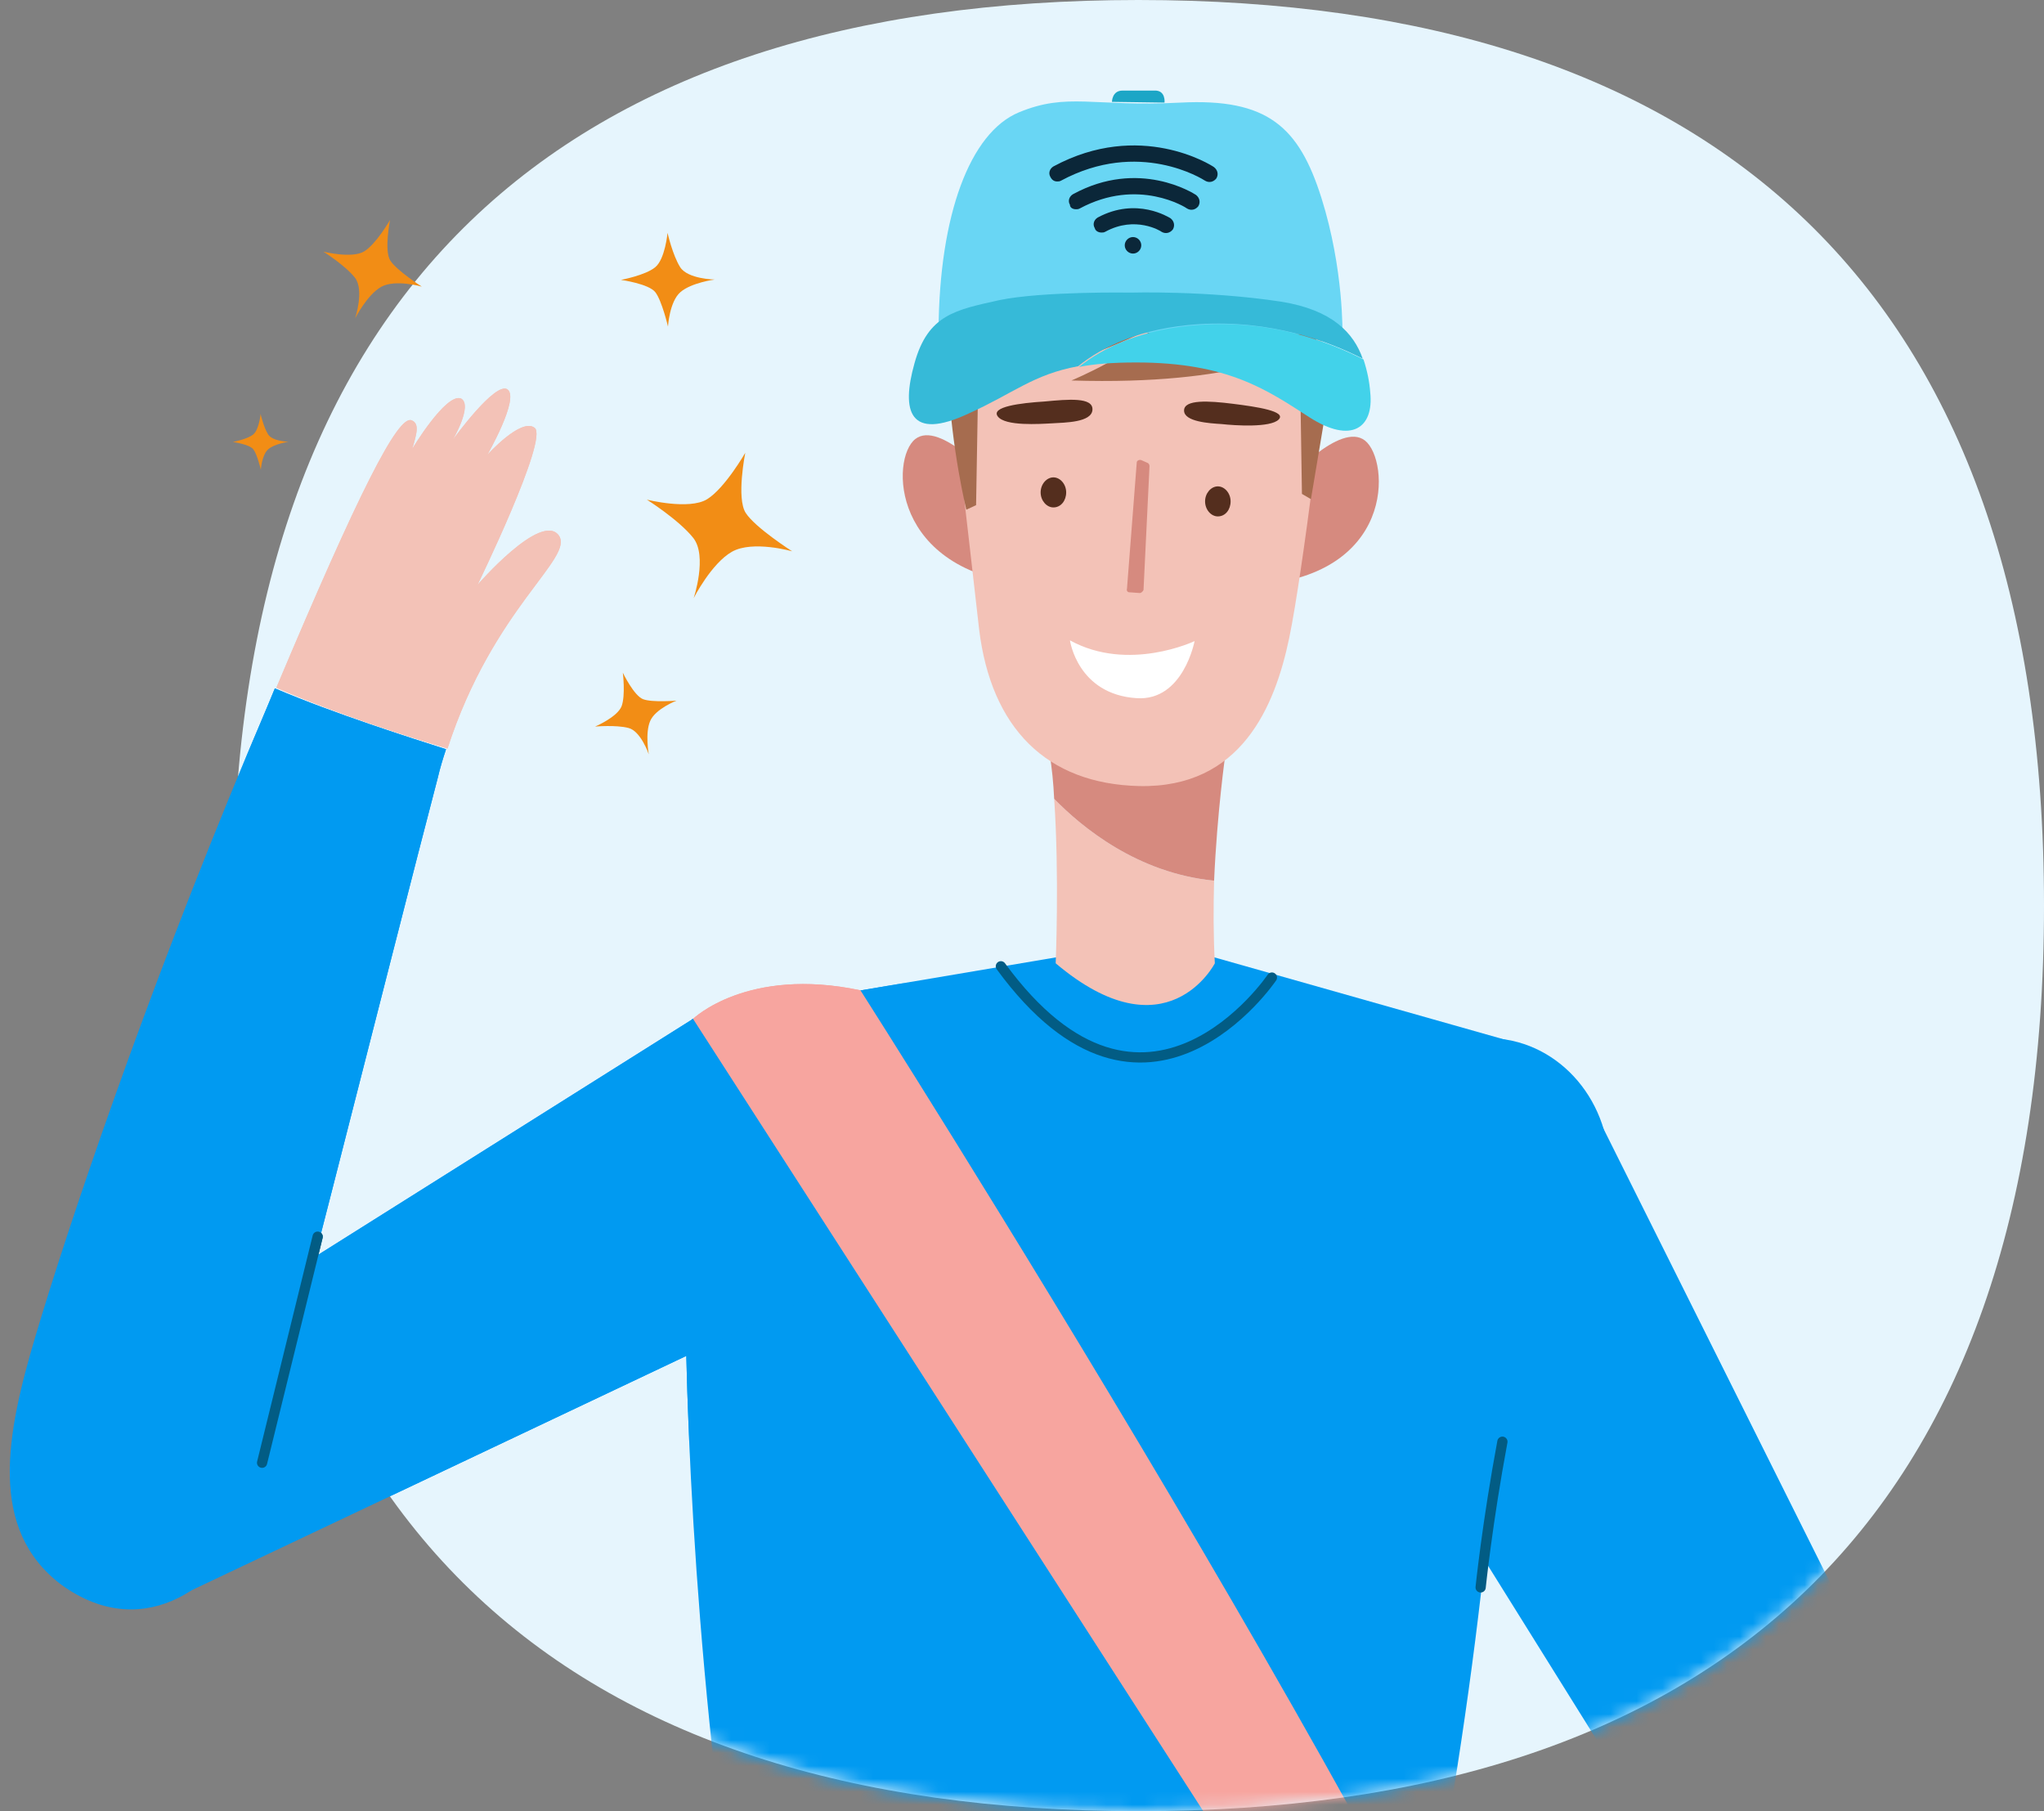 <svg width="158" height="140" viewBox="0 0 158 140" fill="none" xmlns="http://www.w3.org/2000/svg">
<rect x="0" y="0" width="158" height="140" fill="#808080" stroke="none"/>
<path d="M18 70C18 22.226 43.657 0 88 0C132.343 0 158 22.226 158 70C158 117.774 132.343 140 88 140C43.657 140 18 117.774 18 70Z" fill="#E6F5FD"/>
<mask id="mask0_98_3280" style="mask-type:alpha" maskUnits="userSpaceOnUse" x="18" y="0" width="140" height="140">
<path d="M18 70C18 22.226 43.657 0 88 0C132.343 0 158 22.226 158 70C158 117.774 132.343 140 88 140C43.657 140 18 117.774 18 70Z" fill="#019BF2"/>
</mask>
<g mask="url(#mask0_98_3280)">
<path d="M60.188 169.263C60.188 169.263 90.889 187.551 105.921 169.263C118.63 120.034 116.599 80.441 116.599 80.441L93.849 73.997H81.661L53.514 78.757C53.572 78.757 49.974 117.247 60.188 169.263Z" fill="#019AF1"/>
<path d="M93.849 68.076C93.791 70.165 93.791 72.371 93.907 74.461C93.907 74.461 90.192 81.718 81.603 74.461C81.603 74.461 81.893 67.669 81.487 61.748C83.634 63.954 87.929 67.495 93.849 68.076Z" fill="#F3C2B7"/>
<path d="M81.487 61.748C81.429 60.528 81.313 59.367 81.139 58.322H94.719C94.719 58.322 94.081 62.792 93.849 68.075C87.929 67.495 83.634 63.953 81.487 61.748Z" fill="#D68A7F"/>
<path d="M99.42 37.248C99.42 37.248 103.598 32.546 105.514 34.056C107.429 35.565 107.951 44.679 96.634 45.26L99.42 37.248Z" fill="#D68A7F"/>
<path d="M76.844 37.19C76.844 37.19 72.665 32.43 70.75 33.939C68.835 35.449 68.835 44.157 79.572 45.202L76.844 37.19Z" fill="#D68A7F"/>
<path d="M88.045 60.761C95.938 60.935 98.55 54.607 99.653 49.324C100.755 44.041 102.496 29.005 102.496 29.005C102.496 22.735 97.447 17.627 91.121 17.627H84.853C78.585 17.627 73.478 22.677 73.42 28.947C73.42 28.947 74.813 40.906 75.683 48.627C76.612 56.291 80.907 60.587 88.045 60.761Z" fill="#F3C2B7"/>
<path d="M99.478 20.413L102.902 29.237L101.335 38.584L100.639 38.178L100.465 26.915C100.465 26.915 95.88 29.818 82.822 29.411C82.822 29.411 88.103 27.205 88.973 25.348C88.973 25.348 82.125 29.179 75.625 28.889L75.451 39.048L74.696 39.397C74.696 39.397 70.112 20.761 77.192 14.027C84.214 7.293 103.424 23.316 99.478 20.413Z" fill="#A66C4F"/>
<path d="M103.772 25.87C103.772 25.87 103.888 20.82 102.147 15.305C100.406 9.789 97.968 7.583 91.236 7.932C84.504 8.28 82.531 7.119 78.758 8.686C74.986 10.254 72.606 16.582 72.548 25.58L103.772 25.87Z" fill="#69D6F4"/>
<path d="M85.954 7.873L90.017 7.931C90.017 7.931 90.133 6.944 89.204 7.002H86.767C85.954 7.002 85.954 7.873 85.954 7.873Z" fill="#1CA6C6"/>
<path d="M70.691 28.076C71.736 24.303 73.883 23.954 77.249 23.2C80.615 22.503 87.405 22.619 87.405 22.619C87.405 22.619 93.267 22.445 99.013 23.316C103.017 23.954 104.642 25.754 105.339 27.728C102.727 26.393 98.258 24.709 92.687 25.058C88.102 25.348 85.142 26.857 83.343 28.308C79.861 28.947 78.352 30.398 74.87 31.966C70.285 34.114 69.646 31.792 70.691 28.076Z" fill="#36BAD8"/>
<path d="M105.397 27.786C105.687 28.657 105.861 29.527 105.919 30.34C106.209 33.069 104.468 34.346 101.218 32.256C97.968 30.166 94.95 28.018 87.812 28.018C86.013 28.018 84.562 28.134 83.401 28.366C85.2 26.915 88.218 25.405 92.745 25.115C98.316 24.709 102.785 26.451 105.397 27.786Z" fill="#42D2EA"/>
<path d="M81.719 14.027C81.835 14.027 81.893 14.027 82.009 13.969C88.045 10.718 92.978 13.853 93.152 13.969C93.442 14.143 93.79 14.085 94.022 13.795C94.197 13.505 94.138 13.156 93.848 12.924C93.616 12.75 88.103 9.267 81.428 12.866C81.138 13.04 81.022 13.389 81.196 13.679C81.312 13.911 81.487 14.027 81.719 14.027Z" fill="#0B2739"/>
<path d="M83.169 16.175C83.285 16.175 83.344 16.175 83.46 16.117C87.987 13.679 91.701 16.059 91.759 16.117C92.049 16.292 92.397 16.234 92.629 15.943C92.803 15.653 92.745 15.305 92.455 15.072C92.281 14.956 88.044 12.228 82.937 15.014C82.647 15.189 82.531 15.537 82.705 15.827C82.705 16.059 82.937 16.175 83.169 16.175Z" fill="#0B2739"/>
<path d="M85.143 17.975C85.259 17.975 85.317 17.975 85.433 17.917C87.755 16.64 89.728 17.859 89.786 17.917C90.076 18.091 90.424 18.033 90.657 17.743C90.831 17.453 90.773 17.104 90.483 16.872C90.366 16.814 87.871 15.189 84.853 16.814C84.563 16.988 84.447 17.337 84.621 17.627C84.679 17.859 84.911 17.975 85.143 17.975Z" fill="#0B2739"/>
<path d="M86.942 18.962C86.942 18.614 87.232 18.324 87.581 18.324C87.929 18.324 88.219 18.614 88.219 18.962C88.219 19.311 87.929 19.601 87.581 19.601C87.232 19.601 86.942 19.311 86.942 18.962Z" fill="#0B2739"/>
<path d="M98.839 32.431C99.478 31.792 97.156 31.444 95.299 31.212C93.442 30.979 91.527 30.863 91.527 31.734C91.527 32.605 93.5 32.721 94.428 32.779C95.473 32.895 98.201 33.069 98.839 32.431Z" fill="#542E1E"/>
<path d="M77.134 32.197C76.553 31.443 78.875 31.152 80.732 31.036C82.589 30.862 84.504 30.688 84.446 31.675C84.388 32.662 82.299 32.662 81.37 32.72C80.326 32.778 77.714 32.952 77.134 32.197Z" fill="#542E1E"/>
<path d="M93.152 38.757C93.152 39.396 93.616 39.918 94.138 39.918C94.719 39.918 95.125 39.396 95.125 38.757C95.125 38.119 94.661 37.596 94.138 37.596C93.616 37.596 93.152 38.119 93.152 38.757Z" fill="#542E1E"/>
<path d="M80.441 38.062C80.441 38.7 80.906 39.223 81.428 39.223C82.008 39.223 82.415 38.7 82.415 38.062C82.415 37.423 81.95 36.9 81.428 36.9C80.906 36.9 80.441 37.423 80.441 38.062Z" fill="#542E1E"/>
<path d="M87.29 45.782L88.103 45.84C88.219 45.84 88.335 45.724 88.393 45.608L88.857 36.029C88.857 35.913 88.799 35.855 88.741 35.797L88.219 35.565C88.045 35.507 87.871 35.623 87.871 35.739L87.116 45.492C87.058 45.666 87.174 45.782 87.29 45.782Z" fill="#D68A7F"/>
<path d="M92.34 49.556C92.34 49.556 87.233 51.994 82.706 49.498C82.706 49.498 83.286 53.678 87.871 53.968C91.469 54.2 92.34 49.556 92.34 49.556Z" fill="white"/>
<path d="M53.572 78.757L0.991 111.848L12.947 123.807L63.438 99.889L53.572 78.757Z" fill="#019AF1"/>
<path d="M123.39 86.13L148.926 137.276L129.832 144.765L99.885 96.754L123.39 86.13Z" fill="#019AF1"/>
<path d="M115.017 100.462C109.831 100.462 105.628 95.937 105.628 90.355C105.628 84.773 109.831 80.249 115.017 80.249C120.202 80.249 124.405 84.773 124.405 90.355C124.405 95.937 120.202 100.462 115.017 100.462Z" fill="#019AF1"/>
<path d="M2.733 103.314C5.228 94.896 11.148 77.306 19.099 58.322C19.853 56.523 20.608 54.781 21.246 53.213C25.889 55.187 31.751 57.045 34.478 57.916C34.246 58.612 34.014 59.367 33.84 60.122C30.532 72.72 20.26 113.648 18.867 117.828C17.474 121.949 11.38 127.349 4.706 122.472C-0.924 118.176 0.469 110.919 2.733 103.314Z" fill="#019AF1"/>
<path d="M31.808 32.488C32.447 32.721 32.215 33.533 31.866 34.694C31.866 34.694 34.478 30.34 35.639 30.805C36.567 31.327 35 33.998 35 33.998C35 33.998 38.308 29.412 39.237 30.108C40.166 30.805 37.67 35.159 37.67 35.159C37.67 35.159 40.282 32.256 41.326 33.069C42.429 33.882 36.916 45.202 36.916 45.202C36.916 45.202 41.791 39.571 43.183 41.371C44.46 43.112 38.134 46.944 34.594 57.858C31.866 57.045 26.005 55.188 21.362 53.156C27.746 38.004 30.764 32.082 31.808 32.488Z" fill="#F3C2B7"/>
<path d="M149.39 149.352C148.751 158.118 146.836 176.114 143.122 196.375C142.773 198.291 142.425 200.149 142.077 201.832C137.086 200.904 130.992 200.323 128.148 200.091C128.206 199.336 128.264 198.581 128.322 197.827C128.903 184.823 129.425 142.327 129.889 137.973C130.354 133.619 136.215 126.71 143.47 130.716C150.492 134.606 149.97 141.398 149.39 149.352Z" fill="#019AF1"/>
<path d="M24.554 95.593L20.259 113.068" stroke="#025C84" stroke-width="0.79" stroke-miterlimit="10" stroke-linecap="round" stroke-linejoin="round"/>
<path d="M98.318 75.564C98.318 75.564 88.567 90.02 77.367 74.693" stroke="#025C84" stroke-width="0.79" stroke-miterlimit="10" stroke-linecap="round" stroke-linejoin="round"/>
<path d="M114.452 122.704C114.452 122.704 114.974 117.654 116.135 111.442" stroke="#025C84" stroke-width="0.79" stroke-miterlimit="10" stroke-linecap="round" stroke-linejoin="round"/>
<path d="M66.514 76.551C66.514 76.551 111.956 147.784 121.765 175.417L121.242 183.835L53.572 78.757C53.572 78.757 57.751 74.694 66.514 76.551Z" fill="#F7A59F"/>
</g>
<mask id="mask1_98_3280" style="mask-type:alpha" maskUnits="userSpaceOnUse" x="-15" y="7" width="93" height="131">
<path d="M77.623 59.041L47.544 123.494L0.755 137.34L-15 108.694L0.755 33.736L47.544 7L77.623 59.041Z" fill="#D9D9D9"/>
</mask>
<g mask="url(#mask1_98_3280)">
<path d="M60.188 169.263C60.188 169.263 90.889 187.55 105.921 169.263C118.63 120.034 116.599 80.441 116.599 80.441L93.849 73.997H81.661L53.514 78.757C53.572 78.757 49.974 117.247 60.188 169.263Z" fill="#019AF1"/>
<path d="M76.844 37.19C76.844 37.19 72.665 32.43 70.75 33.939C68.835 35.449 68.835 44.157 79.572 45.202L76.844 37.19Z" fill="#D68A7F"/>
<path d="M88.045 60.761C95.938 60.935 98.55 54.607 99.653 49.324C100.755 44.041 102.496 29.005 102.496 29.005C102.496 22.735 97.447 17.627 91.121 17.627H84.853C78.585 17.627 73.478 22.677 73.42 28.947C73.42 28.947 74.813 40.906 75.683 48.627C76.612 56.291 80.907 60.587 88.045 60.761Z" fill="#F3C2B7"/>
<path d="M99.478 20.413L102.902 29.237L101.335 38.584L100.639 38.178L100.465 26.915C100.465 26.915 95.88 29.818 82.822 29.411C82.822 29.411 88.103 27.205 88.973 25.348C88.973 25.348 82.125 29.179 75.625 28.889L75.451 39.048L74.696 39.397C74.696 39.397 70.112 20.761 77.192 14.027C84.214 7.293 103.424 23.316 99.478 20.413Z" fill="#A66C4F"/>
<path d="M103.772 25.87C103.772 25.87 103.888 20.82 102.147 15.305C100.406 9.789 97.968 7.583 91.236 7.932C84.504 8.28 82.531 7.119 78.758 8.686C74.986 10.254 72.606 16.582 72.548 25.58L103.772 25.87Z" fill="#69D6F4"/>
<path d="M70.691 28.076C71.736 24.303 73.883 23.954 77.249 23.2C80.615 22.503 87.405 22.619 87.405 22.619C87.405 22.619 93.267 22.445 99.013 23.316C103.017 23.954 104.642 25.754 105.339 27.728C102.727 26.393 98.258 24.709 92.687 25.058C88.102 25.348 85.142 26.857 83.343 28.308C79.861 28.947 78.352 30.398 74.87 31.966C70.285 34.114 69.646 31.792 70.691 28.076Z" fill="#36BAD8"/>
<path d="M77.134 32.197C76.553 31.443 78.875 31.152 80.732 31.036C82.589 30.862 84.504 30.688 84.446 31.675C84.388 32.662 82.299 32.662 81.37 32.72C80.326 32.778 77.714 32.952 77.134 32.197Z" fill="#542E1E"/>
<path d="M53.572 78.757L0.991 111.848L12.947 123.807L63.438 99.889L53.572 78.757Z" fill="#019AF1"/>
<path d="M2.733 103.314C5.228 94.896 11.148 77.306 19.099 58.322C19.853 56.523 20.608 54.781 21.246 53.213C25.889 55.187 31.751 57.045 34.478 57.916C34.246 58.612 34.014 59.367 33.84 60.122C30.532 72.72 20.26 113.648 18.867 117.828C17.474 121.949 11.38 127.349 4.706 122.472C-0.924 118.176 0.469 110.919 2.733 103.314Z" fill="#019AF1"/>
<path d="M31.808 32.488C32.447 32.721 32.215 33.533 31.866 34.694C31.866 34.694 34.478 30.34 35.639 30.805C36.567 31.327 35 33.998 35 33.998C35 33.998 38.308 29.412 39.237 30.108C40.166 30.805 37.67 35.159 37.67 35.159C37.67 35.159 40.282 32.256 41.326 33.069C42.429 33.882 36.916 45.202 36.916 45.202C36.916 45.202 41.791 39.571 43.183 41.371C44.46 43.112 38.134 46.944 34.594 57.858C31.866 57.045 26.005 55.188 21.362 53.156C27.746 38.004 30.764 32.082 31.808 32.488Z" fill="#F3C2B7"/>
<path d="M24.554 95.593L20.259 113.068" stroke="#025C84" stroke-width="0.79" stroke-miterlimit="10" stroke-linecap="round" stroke-linejoin="round"/>
<path d="M98.318 75.564C98.318 75.564 88.567 90.02 77.367 74.693" stroke="#025C84" stroke-width="0.79" stroke-miterlimit="10" stroke-linecap="round" stroke-linejoin="round"/>
<path d="M66.514 76.551C66.514 76.551 111.956 147.784 121.765 175.417L121.242 183.835L53.572 78.757C53.572 78.757 57.751 74.694 66.514 76.551Z" fill="#F7A59F"/>
</g>
<path d="M57.609 35C57.609 35 56.904 38.515 57.647 39.653C58.383 40.795 61.236 42.616 61.236 42.616C61.236 42.616 58.189 41.743 56.583 42.647C54.978 43.557 53.621 46.236 53.621 46.236C53.621 46.236 54.701 42.988 53.59 41.583C52.474 40.178 50 38.621 50 38.621C50 38.621 53.273 39.442 54.657 38.59C56.035 37.741 57.609 35 57.609 35Z" fill="#F28D15"/>
<path d="M30.152 17C30.152 17 29.674 19.379 30.176 20.149C30.675 20.923 32.607 22.156 32.607 22.156C32.607 22.156 30.545 21.564 29.459 22.176C28.372 22.793 27.452 24.607 27.452 24.607C27.452 24.607 28.182 22.408 27.431 21.459C26.676 20.507 25 19.452 25 19.452C25 19.452 27.216 20.008 28.153 19.431C29.086 18.858 30.152 17 30.152 17Z" fill="#F28D15"/>
<path d="M48.145 52C48.145 52 49.004 53.788 49.72 54.05C50.423 54.313 52.296 54.158 52.296 54.158C52.296 54.158 50.663 54.789 50.258 55.732C49.852 56.674 50.15 58.308 50.15 58.308C50.15 58.308 49.542 56.508 48.576 56.27C47.61 56.02 46 56.163 46 56.163C46 56.163 47.717 55.437 48.05 54.588C48.361 53.74 48.145 52 48.145 52Z" fill="#F28D15"/>
<path d="M48 21.635C48 21.635 50.158 21.935 50.659 22.591C51.166 23.247 51.635 25.243 51.635 25.243C51.635 25.243 51.749 23.319 52.591 22.585C53.433 21.85 55.243 21.608 55.243 21.608C55.243 21.608 53.166 21.575 52.577 20.652C51.995 19.73 51.6 18 51.6 18C51.6 18 51.414 20.038 50.644 20.659C49.891 21.281 48 21.635 48 21.635Z" fill="#F28D15"/>
<path d="M18 34.164C18 34.164 19.285 34.342 19.583 34.733C19.885 35.122 20.164 36.312 20.164 36.312C20.164 36.312 20.232 35.167 20.733 34.729C21.234 34.292 22.312 34.148 22.312 34.148C22.312 34.148 21.074 34.127 20.725 33.579C20.379 33.03 20.143 32 20.143 32C20.143 32 20.032 33.212 19.574 33.583C19.125 33.953 18 34.164 18 34.164Z" fill="#F28D15"/>
</svg>
